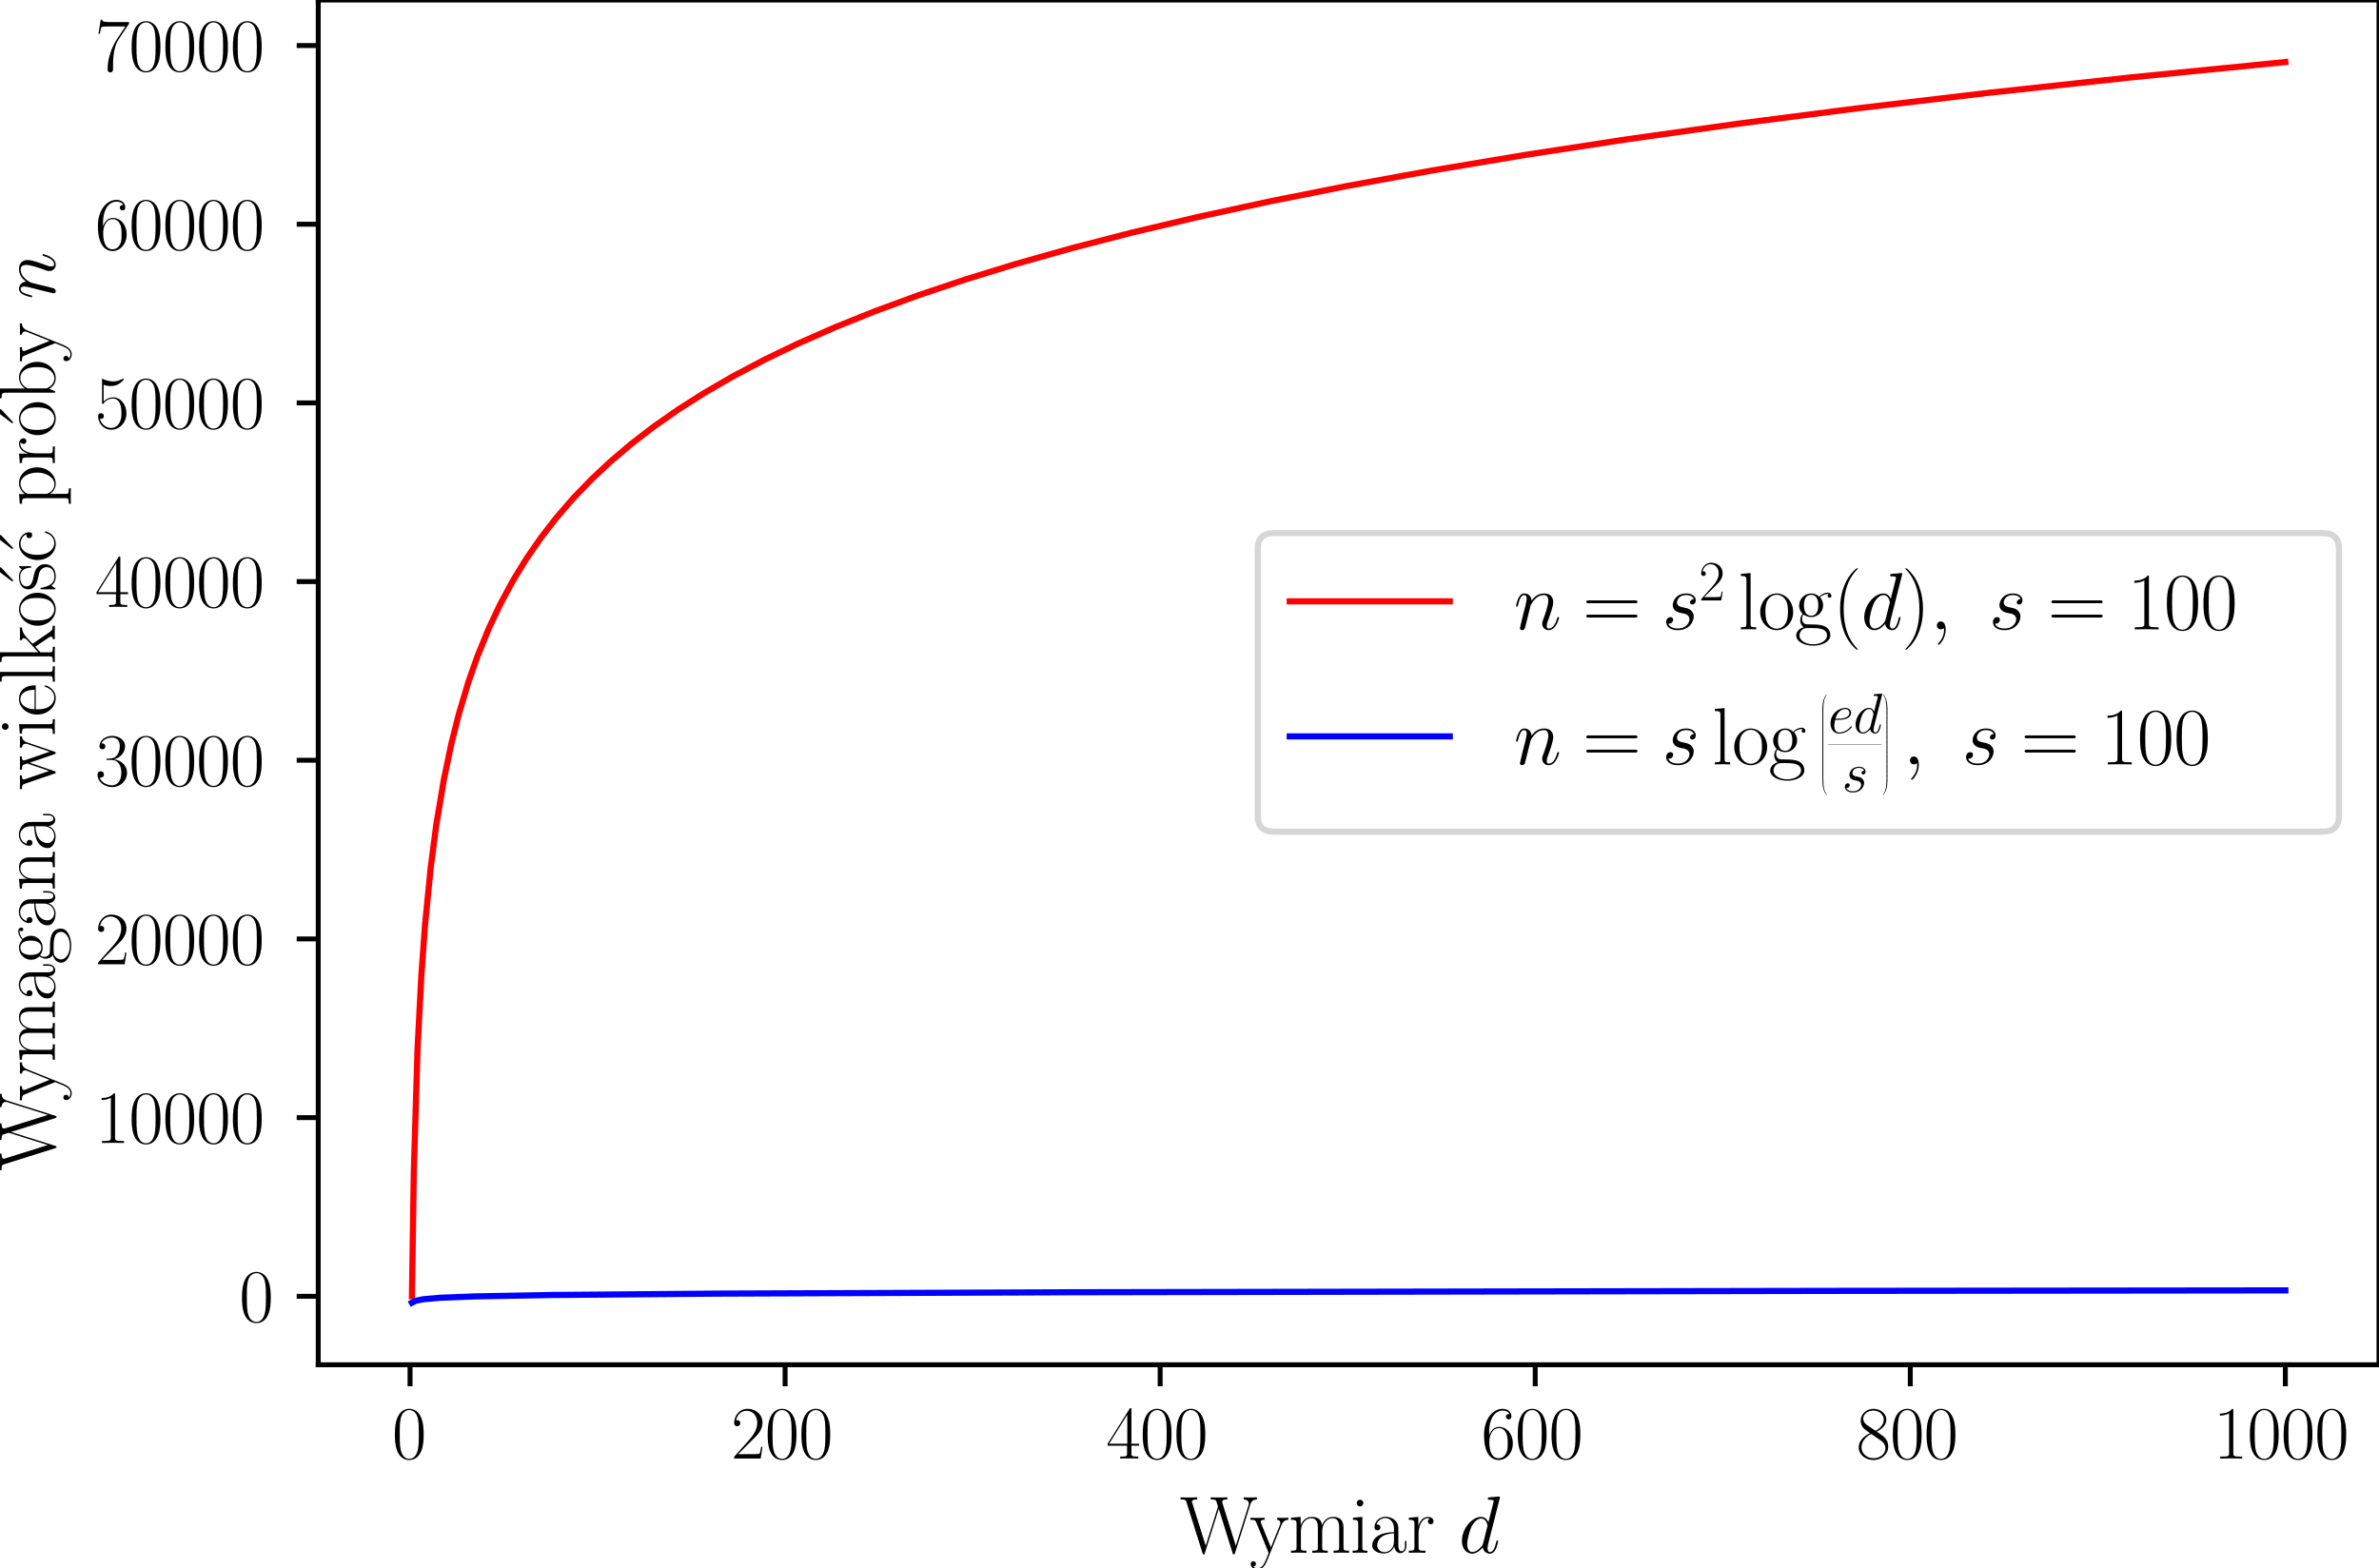 <?xml version="1.0" encoding="utf-8" standalone="no"?>
<!DOCTYPE svg PUBLIC "-//W3C//DTD SVG 1.1//EN"
  "http://www.w3.org/Graphics/SVG/1.1/DTD/svg11.dtd">
<svg xmlns:xlink="http://www.w3.org/1999/xlink" width="386.505pt" height="254.833pt" viewBox="0 0 386.505 254.833" xmlns="http://www.w3.org/2000/svg" version="1.1">
 <defs>
  <style type="text/css">*{stroke-linejoin: round; stroke-linecap: butt}</style>
 </defs>
 <g id="figure_1">
  <g id="patch_1">
   <path d="M 0 254.833 
L 386.505 254.833 
L 386.505 0 
L 0 0 
z
" style="fill: #ffffff"/>
  </g>
  <g id="axes_1">
   <g id="patch_2">
    <path d="M 51.705 221.76 
L 386.505 221.76 
L 386.505 -0 
L 51.705 -0 
z
" style="fill: #ffffff"/>
   </g>
   <g id="matplotlib.axis_1">
    <g id="xtick_1">
     <g id="line2d_1">
      <defs>
       <path id="m5c78ceb70d" d="M 0 0 
L 0 3.5 
" style="stroke: #000000; stroke-width: 0.8"/>
      </defs>
      <g>
       <use xlink:href="#m5c78ceb70d" x="66.619" y="221.76" style="stroke: #000000; stroke-width: 0.8"/>
      </g>
     </g>
     <g id="text_1">
      <!-- $\mathdefault{0}$ -->
      <g transform="translate(63.692 236.996) scale(0.12 -0.12)">
       <defs>
        <path id="LMRoman17-Regular-30" d="M 2688 2038 
C 2688 2430 2682 3099 2413 3613 
C 2176 4063 1798 4224 1466 4224 
C 1158 4224 768 4082 525 3620 
C 269 3137 243 2539 243 2038 
C 243 1671 250 1112 448 623 
C 723 -39 1216 -128 1466 -128 
C 1760 -128 2208 -7 2470 604 
C 2662 1048 2688 1568 2688 2038 
z
M 2278 2109 
C 2278 1691 2278 1176 2202 797 
C 2067 96 1690 -26 1466 -26 
C 1056 -26 813 328 723 816 
C 653 1196 653 1749 653 2109 
C 653 2604 653 3015 736 3407 
C 858 3954 1216 4121 1466 4121 
C 1728 4121 2067 3947 2189 3420 
C 2272 3054 2278 2623 2278 2109 
z
" transform="scale(0.016)"/>
       </defs>
       <use xlink:href="#LMRoman17-Regular-30" transform="scale(0.996)"/>
      </g>
     </g>
    </g>
    <g id="xtick_2">
     <g id="line2d_2">
      <g>
       <use xlink:href="#m5c78ceb70d" x="127.553" y="221.76" style="stroke: #000000; stroke-width: 0.8"/>
      </g>
     </g>
     <g id="text_2">
      <!-- $\mathdefault{200}$ -->
      <g transform="translate(118.773 236.996) scale(0.12 -0.12)">
       <defs>
        <path id="LMRoman17-Regular-32" d="M 2669 990 
L 2554 990 
C 2490 537 2438 460 2413 422 
C 2381 371 1920 371 1830 371 
L 602 371 
L 1824 1596 
C 2214 1966 2669 2400 2669 3033 
C 2669 3788 2067 4224 1395 4224 
C 691 4224 262 3603 262 3027 
C 262 2777 448 2745 525 2745 
C 589 2745 781 2783 781 3007 
C 781 3206 614 3264 525 3264 
C 486 3264 448 3257 422 3244 
C 544 3788 915 4057 1306 4057 
C 1862 4057 2227 3616 2227 3033 
C 2227 2477 1901 1998 1536 1583 
L 262 147 
L 262 0 
L 2515 0 
L 2669 990 
z
" transform="scale(0.016)"/>
       </defs>
       <use xlink:href="#LMRoman17-Regular-32" transform="scale(0.996)"/>
       <use xlink:href="#LMRoman17-Regular-30" transform="translate(45.691 0) scale(0.996)"/>
       <use xlink:href="#LMRoman17-Regular-30" transform="translate(91.382 0) scale(0.996)"/>
      </g>
     </g>
    </g>
    <g id="xtick_3">
     <g id="line2d_3">
      <g>
       <use xlink:href="#m5c78ceb70d" x="188.486" y="221.76" style="stroke: #000000; stroke-width: 0.8"/>
      </g>
     </g>
     <g id="text_3">
      <!-- $\mathdefault{400}$ -->
      <g transform="translate(179.707 236.996) scale(0.12 -0.12)">
       <defs>
        <path id="LMRoman17-Regular-34" d="M 2803 1088 
L 2803 1254 
L 2150 1254 
L 2150 4146 
C 2150 4281 2144 4288 2029 4288 
L 128 1254 
L 128 1088 
L 1779 1088 
L 1779 460 
C 1779 230 1766 166 1318 166 
L 1197 166 
L 1197 0 
C 1402 12 1747 12 1965 12 
C 2182 12 2528 12 2733 0 
L 2733 166 
L 2611 166 
C 2163 166 2150 230 2150 460 
L 2150 1088 
L 2803 1088 
z
M 1798 1254 
L 256 1254 
L 1798 3723 
L 1798 1254 
z
" transform="scale(0.016)"/>
       </defs>
       <use xlink:href="#LMRoman17-Regular-34" transform="scale(0.996)"/>
       <use xlink:href="#LMRoman17-Regular-30" transform="translate(45.691 0) scale(0.996)"/>
       <use xlink:href="#LMRoman17-Regular-30" transform="translate(91.382 0) scale(0.996)"/>
      </g>
     </g>
    </g>
    <g id="xtick_4">
     <g id="line2d_4">
      <g>
       <use xlink:href="#m5c78ceb70d" x="249.42" y="221.76" style="stroke: #000000; stroke-width: 0.8"/>
      </g>
     </g>
     <g id="text_4">
      <!-- $\mathdefault{600}$ -->
      <g transform="translate(240.64 236.996) scale(0.12 -0.12)">
       <defs>
        <path id="LMRoman17-Regular-36" d="M 2688 1305 
C 2688 2105 2170 2688 1517 2688 
C 1126 2688 838 2431 678 1983 
L 678 2201 
C 678 3712 1395 4076 1811 4076 
C 1946 4076 2272 4049 2400 3782 
C 2298 3782 2106 3782 2106 3558 
C 2106 3385 2246 3328 2336 3328 
C 2394 3328 2566 3353 2566 3571 
C 2566 3993 2246 4224 1805 4224 
C 1043 4224 243 3427 243 2006 
C 243 257 966 -128 1478 -128 
C 2099 -135 2688 422 2688 1280 
L 2688 1305 
z
M 2253 1286 
C 2253 937 2253 684 2118 431 
C 1978 171 1773 25 1478 25 
C 691 25 691 1191 691 1427 
C 691 1901 909 2585 1504 2585 
C 1613 2585 1926 2585 2138 2131 
C 2253 1862 2253 1600 2253 1280 
L 2253 1286 
z
" transform="scale(0.016)"/>
       </defs>
       <use xlink:href="#LMRoman17-Regular-36" transform="scale(0.996)"/>
       <use xlink:href="#LMRoman17-Regular-30" transform="translate(45.691 0) scale(0.996)"/>
       <use xlink:href="#LMRoman17-Regular-30" transform="translate(91.382 0) scale(0.996)"/>
      </g>
     </g>
    </g>
    <g id="xtick_5">
     <g id="line2d_5">
      <g>
       <use xlink:href="#m5c78ceb70d" x="310.354" y="221.76" style="stroke: #000000; stroke-width: 0.8"/>
      </g>
     </g>
     <g id="text_5">
      <!-- $\mathdefault{800}$ -->
      <g transform="translate(301.574 236.996) scale(0.12 -0.12)">
       <defs>
        <path id="LMRoman17-Regular-38" d="M 2720 1022 
C 2720 1607 2330 1877 2074 2051 
C 1984 2115 1933 2147 1741 2289 
C 2144 2494 2554 2803 2554 3298 
C 2554 3884 1990 4224 1472 4224 
C 890 4224 378 3800 378 3215 
C 378 3054 416 2777 666 2533 
C 730 2469 998 2276 1171 2154 
C 883 2006 211 1652 211 945 
C 211 282 838 -128 1459 -128 
C 2144 -128 2720 366 2720 1022 
z
M 2336 3298 
C 2336 2700 1670 2359 1638 2359 
C 1638 2359 1626 2359 1574 2398 
L 902 2855 
C 851 2887 595 3086 595 3388 
C 595 3781 998 4076 1459 4076 
C 1965 4076 2336 3716 2336 3298 
z
M 2483 861 
C 2483 385 2010 25 1472 25 
C 890 25 448 443 448 951 
C 448 1459 838 1884 1280 2083 
L 2080 1536 
C 2176 1466 2483 1253 2483 861 
z
" transform="scale(0.016)"/>
       </defs>
       <use xlink:href="#LMRoman17-Regular-38" transform="scale(0.996)"/>
       <use xlink:href="#LMRoman17-Regular-30" transform="translate(45.691 0) scale(0.996)"/>
       <use xlink:href="#LMRoman17-Regular-30" transform="translate(91.382 0) scale(0.996)"/>
      </g>
     </g>
    </g>
    <g id="xtick_6">
     <g id="line2d_6">
      <g>
       <use xlink:href="#m5c78ceb70d" x="371.287" y="221.76" style="stroke: #000000; stroke-width: 0.8"/>
      </g>
     </g>
     <g id="text_6">
      <!-- $\mathdefault{1000}$ -->
      <g transform="translate(359.581 236.996) scale(0.12 -0.12)">
       <defs>
        <path id="LMRoman17-Regular-31" d="M 2458 0 
L 2458 166 
L 2266 166 
C 1715 166 1702 236 1702 467 
L 1702 4085 
C 1702 4217 1696 4224 1606 4224 
C 1357 3927 979 3833 621 3820 
C 602 3820 570 3820 563 3808 
C 557 3795 557 3782 557 3648 
C 755 3648 1088 3686 1344 3839 
L 1344 467 
C 1344 243 1331 166 781 166 
L 589 166 
L 589 0 
L 1523 12 
L 2458 0 
z
" transform="scale(0.016)"/>
       </defs>
       <use xlink:href="#LMRoman17-Regular-31" transform="scale(0.996)"/>
       <use xlink:href="#LMRoman17-Regular-30" transform="translate(45.691 0) scale(0.996)"/>
       <use xlink:href="#LMRoman17-Regular-30" transform="translate(91.382 0) scale(0.996)"/>
       <use xlink:href="#LMRoman17-Regular-30" transform="translate(137.073 0) scale(0.996)"/>
      </g>
     </g>
    </g>
    <g id="text_7">
     <!-- Wymiar $d$ -->
     <g transform="translate(191.682 252.314) scale(0.13 -0.13)">
      <defs>
       <path id="LMRoman17-Regular-57" d="M 6048 4185 
L 6048 4352 
L 5600 4339 
C 5440 4339 5158 4339 5005 4352 
L 5005 4185 
C 5293 4178 5414 4011 5414 3852 
C 5414 3808 5408 3782 5382 3712 
L 4390 550 
L 3347 3878 
C 3328 3945 3322 3971 3322 3998 
C 3322 4185 3603 4185 3725 4185 
L 3725 4352 
C 3539 4339 3219 4339 3021 4339 
C 2861 4339 2573 4339 2426 4352 
L 2426 4185 
C 2720 4185 2797 4165 2861 4045 
C 2886 3985 2989 3647 2989 3628 
C 2989 3603 2976 3564 2970 3545 
L 2029 556 
L 986 3878 
C 954 3971 954 3998 954 3998 
C 954 4185 1235 4185 1363 4185 
L 1363 4352 
C 1178 4339 858 4339 659 4339 
C 493 4339 211 4339 58 4352 
L 58 4185 
C 442 4185 467 4147 531 3942 
L 1779 -20 
C 1811 -116 1811 -128 1869 -128 
C 1920 -128 1939 -116 1965 -26 
L 3053 3448 
L 4141 -26 
C 4166 -116 4186 -128 4237 -128 
C 4294 -128 4294 -116 4326 -20 
L 5523 3776 
C 5581 3948 5677 4172 6048 4185 
z
" transform="scale(0.016)"/>
       <path id="LMRoman17-Regular-79" d="M 3034 2585 
L 3034 2752 
L 2630 2739 
C 2496 2739 2285 2739 2157 2752 
L 2157 2585 
C 2400 2566 2406 2386 2406 2334 
C 2406 2270 2394 2238 2362 2161 
L 1664 424 
L 902 2302 
C 870 2379 870 2431 870 2431 
C 870 2572 1018 2585 1171 2585 
L 1171 2752 
C 1018 2739 742 2739 582 2739 
C 410 2739 205 2739 64 2752 
L 64 2585 
C 410 2585 448 2553 531 2347 
L 1485 -14 
C 1197 -773 1030 -1216 627 -1216 
C 557 -1216 397 -1197 282 -1081 
C 429 -1069 493 -978 493 -869 
C 493 -760 416 -663 288 -663 
C 147 -663 77 -760 77 -876 
C 77 -1133 339 -1319 627 -1319 
C 998 -1319 1229 -959 1357 -638 
L 2496 2186 
C 2656 2579 2944 2585 3034 2585 
z
" transform="scale(0.016)"/>
       <path id="LMRoman17-Regular-6d" d="M 4762 0 
L 4762 166 
C 4352 166 4326 192 4326 443 
L 4326 1954 
C 4326 2276 4269 2816 3507 2816 
C 3072 2816 2771 2520 2656 2173 
L 2650 2173 
C 2573 2700 2195 2816 1837 2816 
C 1331 2816 1069 2424 973 2166 
L 966 2166 
L 966 2816 
L 211 2752 
L 211 2585 
C 589 2585 646 2546 646 2237 
L 646 443 
C 646 198 621 166 211 166 
L 211 0 
C 365 12 646 12 813 12 
C 979 12 1267 12 1421 0 
L 1421 166 
C 1011 166 986 192 986 443 
L 986 1682 
C 986 2269 1344 2713 1792 2713 
C 2266 2713 2317 2289 2317 1980 
L 2317 443 
C 2317 198 2291 166 1882 166 
L 1882 0 
C 2035 12 2317 12 2483 12 
C 2650 12 2938 12 3091 0 
L 3091 166 
C 2682 166 2656 192 2656 443 
L 2656 1678 
C 2656 2269 3014 2713 3462 2713 
C 3936 2713 3987 2289 3987 1980 
L 3987 443 
C 3987 198 3962 166 3552 166 
L 3552 0 
C 3706 12 3987 12 4154 12 
C 4320 12 4608 12 4762 0 
z
" transform="scale(0.016)"/>
       <path id="LMRoman17-Regular-69" d="M 1370 0 
L 1370 166 
C 992 166 979 205 979 436 
L 979 2816 
L 243 2752 
L 243 2585 
C 602 2585 653 2546 653 2237 
L 653 443 
C 653 198 627 166 218 166 
L 218 0 
C 371 12 646 12 806 12 
C 960 12 1222 12 1370 0 
z
M 1056 3897 
C 1056 4051 934 4160 800 4160 
C 646 4160 538 4038 538 3897 
C 538 3743 659 3635 794 3635 
C 947 3635 1056 3756 1056 3897 
z
" transform="scale(0.016)"/>
       <path id="LMRoman17-Regular-61" d="M 2874 569 
L 2874 928 
L 2758 928 
L 2758 563 
C 2758 172 2586 121 2502 121 
C 2240 121 2240 454 2240 736 
L 2240 1657 
C 2240 2080 2240 2304 1971 2553 
C 1734 2764 1459 2828 1242 2828 
C 736 2828 371 2432 371 2009 
C 371 1772 563 1760 602 1760 
C 685 1760 832 1811 832 1990 
C 832 2150 710 2220 602 2220 
C 576 2220 544 2214 525 2208 
C 659 2611 1005 2726 1229 2726 
C 1549 2726 1901 2444 1901 1907 
L 1901 1625 
C 1523 1612 1069 1561 710 1369 
C 307 1145 192 825 192 582 
C 192 89 768 -52 1107 -52 
C 1459 -52 1786 147 1926 512 
C 1939 230 2118 -26 2400 -26 
C 2534 -26 2874 64 2874 569 
z
M 1901 889 
C 1901 332 1504 51 1152 51 
C 832 51 582 288 582 582 
C 582 774 666 1113 1037 1318 
C 1344 1491 1696 1516 1901 1529 
L 1901 889 
z
" transform="scale(0.016)"/>
       <path id="LMRoman17-Regular-72" d="M 2131 2483 
C 2131 2687 1926 2816 1709 2816 
C 1222 2816 1011 2342 947 2118 
L 941 2118 
L 941 2816 
L 198 2752 
L 198 2585 
C 576 2585 634 2546 634 2237 
L 634 443 
C 634 198 608 166 198 166 
L 198 0 
C 352 12 646 12 813 12 
C 998 12 1325 12 1498 0 
L 1498 166 
C 1037 159 960 159 960 447 
L 960 1503 
C 960 2118 1222 2713 1702 2713 
C 1747 2713 1792 2706 1837 2684 
C 1837 2684 1696 2633 1696 2457 
C 1696 2303 1818 2239 1914 2239 
C 1990 2239 2131 2284 2131 2463 
L 2131 2483 
z
" transform="scale(0.016)"/>
       <path id="LMMathItalic12-Regular-64" d="M 3104 912 
C 3104 944 3078 970 3040 970 
C 2982 970 2976 938 2950 842 
C 2854 465 2733 63 2470 63 
C 2285 63 2272 229 2272 357 
C 2272 382 2272 517 2317 695 
L 3219 4255 
C 3226 4281 3238 4319 3238 4351 
C 3238 4416 3162 4416 3162 4416 
C 3162 4416 2842 4390 2810 4383 
C 2701 4377 2605 4364 2490 4358 
C 2330 4345 2285 4339 2285 4223 
C 2285 4159 2336 4159 2426 4159 
C 2739 4159 2746 4103 2746 4040 
C 2746 4002 2733 3951 2726 3932 
L 2336 2394 
C 2266 2560 2093 2816 1760 2816 
C 1037 2816 256 1883 256 938 
C 256 306 627 -64 1062 -64 
C 1414 -64 1715 210 1894 421 
C 1958 44 2259 -64 2451 -64 
C 2643 -64 2797 50 2912 280 
C 3014 497 3104 887 3104 912 
z
M 1926 759 
C 1894 651 1894 638 1805 517 
C 1664 338 1382 63 1082 63 
C 819 63 672 299 672 676 
C 672 1027 870 1742 992 2011 
C 1210 2457 1510 2687 1760 2687 
C 2182 2687 2266 2164 2266 2113 
C 2266 2113 2246 2023 2240 2011 
L 1926 759 
z
" transform="scale(0.016)"/>
      </defs>
      <use xlink:href="#LMRoman17-Regular-57" transform="scale(0.996)"/>
      <use xlink:href="#LMRoman17-Regular-79" transform="translate(87.288 0) scale(0.996)"/>
      <use xlink:href="#LMRoman17-Regular-6d" transform="translate(135.579 0) scale(0.996)"/>
      <use xlink:href="#LMRoman17-Regular-69" transform="translate(212.501 0) scale(0.996)"/>
      <use xlink:href="#LMRoman17-Regular-61" transform="translate(237.373 0) scale(0.996)"/>
      <use xlink:href="#LMRoman17-Regular-72" transform="translate(283.064 0) scale(0.996)"/>
      <use xlink:href="#LMMathItalic12-Regular-64" transform="translate(348.422 0) scale(0.996)"/>
     </g>
    </g>
   </g>
   <g id="matplotlib.axis_2">
    <g id="ytick_1">
     <g id="line2d_7">
      <defs>
       <path id="mf432481a94" d="M 0 0 
L -3.5 0 
" style="stroke: #000000; stroke-width: 0.8"/>
      </defs>
      <g>
       <use xlink:href="#mf432481a94" x="51.705" y="210.633" style="stroke: #000000; stroke-width: 0.8"/>
      </g>
     </g>
     <g id="text_8">
      <!-- $\mathdefault{0}$ -->
      <g transform="translate(38.852 214.751) scale(0.12 -0.12)">
       <use xlink:href="#LMRoman17-Regular-30" transform="scale(0.996)"/>
      </g>
     </g>
    </g>
    <g id="ytick_2">
     <g id="line2d_8">
      <g>
       <use xlink:href="#mf432481a94" x="51.705" y="181.6" style="stroke: #000000; stroke-width: 0.8"/>
      </g>
     </g>
     <g id="text_9">
      <!-- $\mathdefault{10000}$ -->
      <g transform="translate(15.44 185.718) scale(0.12 -0.12)">
       <use xlink:href="#LMRoman17-Regular-31" transform="scale(0.996)"/>
       <use xlink:href="#LMRoman17-Regular-30" transform="translate(45.691 0) scale(0.996)"/>
       <use xlink:href="#LMRoman17-Regular-30" transform="translate(91.382 0) scale(0.996)"/>
       <use xlink:href="#LMRoman17-Regular-30" transform="translate(137.073 0) scale(0.996)"/>
       <use xlink:href="#LMRoman17-Regular-30" transform="translate(182.764 0) scale(0.996)"/>
      </g>
     </g>
    </g>
    <g id="ytick_3">
     <g id="line2d_9">
      <g>
       <use xlink:href="#mf432481a94" x="51.705" y="152.567" style="stroke: #000000; stroke-width: 0.8"/>
      </g>
     </g>
     <g id="text_10">
      <!-- $\mathdefault{20000}$ -->
      <g transform="translate(15.44 156.685) scale(0.12 -0.12)">
       <use xlink:href="#LMRoman17-Regular-32" transform="scale(0.996)"/>
       <use xlink:href="#LMRoman17-Regular-30" transform="translate(45.691 0) scale(0.996)"/>
       <use xlink:href="#LMRoman17-Regular-30" transform="translate(91.382 0) scale(0.996)"/>
       <use xlink:href="#LMRoman17-Regular-30" transform="translate(137.073 0) scale(0.996)"/>
       <use xlink:href="#LMRoman17-Regular-30" transform="translate(182.764 0) scale(0.996)"/>
      </g>
     </g>
    </g>
    <g id="ytick_4">
     <g id="line2d_10">
      <g>
       <use xlink:href="#mf432481a94" x="51.705" y="123.534" style="stroke: #000000; stroke-width: 0.8"/>
      </g>
     </g>
     <g id="text_11">
      <!-- $\mathdefault{30000}$ -->
      <g transform="translate(15.44 127.652) scale(0.12 -0.12)">
       <defs>
        <path id="LMRoman17-Regular-33" d="M 2720 1094 
C 2720 1715 2208 2163 1600 2233 
C 2086 2335 2554 2771 2554 3353 
C 2554 3856 2048 4224 1472 4224 
C 890 4224 378 3862 378 3347 
C 378 3123 544 3084 627 3084 
C 762 3084 877 3167 877 3334 
C 877 3500 762 3584 627 3584 
C 602 3596 570 3596 544 3584 
C 730 4006 1235 4083 1459 4083 
C 1683 4083 2106 3974 2106 3360 
C 2106 3180 2080 2860 1862 2579 
C 1670 2329 1453 2316 1242 2297 
C 1210 2297 1062 2284 1037 2284 
C 992 2278 966 2272 966 2227 
C 966 2182 973 2176 1101 2176 
L 1414 2176 
C 1984 2176 2234 1673 2234 1094 
C 2234 322 1824 25 1453 25 
C 1114 25 563 193 390 691 
C 422 678 454 678 486 678 
C 640 671 755 774 755 940 
C 755 1132 614 1216 486 1216 
C 378 1216 211 1164 211 926 
C 211 334 787 -128 1466 -128 
C 2176 -128 2720 431 2720 1087 
L 2720 1094 
z
" transform="scale(0.016)"/>
       </defs>
       <use xlink:href="#LMRoman17-Regular-33" transform="scale(0.996)"/>
       <use xlink:href="#LMRoman17-Regular-30" transform="translate(45.691 0) scale(0.996)"/>
       <use xlink:href="#LMRoman17-Regular-30" transform="translate(91.382 0) scale(0.996)"/>
       <use xlink:href="#LMRoman17-Regular-30" transform="translate(137.073 0) scale(0.996)"/>
       <use xlink:href="#LMRoman17-Regular-30" transform="translate(182.764 0) scale(0.996)"/>
      </g>
     </g>
    </g>
    <g id="ytick_5">
     <g id="line2d_11">
      <g>
       <use xlink:href="#mf432481a94" x="51.705" y="94.501" style="stroke: #000000; stroke-width: 0.8"/>
      </g>
     </g>
     <g id="text_12">
      <!-- $\mathdefault{40000}$ -->
      <g transform="translate(15.44 98.619) scale(0.12 -0.12)">
       <use xlink:href="#LMRoman17-Regular-34" transform="scale(0.996)"/>
       <use xlink:href="#LMRoman17-Regular-30" transform="translate(45.691 0) scale(0.996)"/>
       <use xlink:href="#LMRoman17-Regular-30" transform="translate(91.382 0) scale(0.996)"/>
       <use xlink:href="#LMRoman17-Regular-30" transform="translate(137.073 0) scale(0.996)"/>
       <use xlink:href="#LMRoman17-Regular-30" transform="translate(182.764 0) scale(0.996)"/>
      </g>
     </g>
    </g>
    <g id="ytick_6">
     <g id="line2d_12">
      <g>
       <use xlink:href="#mf432481a94" x="51.705" y="65.468" style="stroke: #000000; stroke-width: 0.8"/>
      </g>
     </g>
     <g id="text_13">
      <!-- $\mathdefault{50000}$ -->
      <g transform="translate(15.44 69.586) scale(0.12 -0.12)">
       <defs>
        <path id="LMRoman17-Regular-35" d="M 2669 1260 
C 2669 2028 2170 2624 1549 2624 
C 1222 2624 947 2502 730 2271 
L 730 3692 
C 794 3667 1056 3584 1325 3584 
C 1920 3584 2246 3904 2432 4119 
C 2432 4183 2432 4224 2394 4224 
C 2394 4224 2374 4224 2323 4191 
C 2099 4071 1837 3974 1517 3974 
C 1325 3993 1037 4019 723 4160 
C 653 4224 634 4224 634 4224 
C 602 4192 595 4185 595 4057 
L 595 2206 
C 595 2092 595 2061 659 2061 
C 691 2061 704 2074 736 2118 
C 941 2401 1222 2521 1542 2521 
C 1766 2521 2246 2382 2246 1304 
C 2246 1103 2246 735 2054 441 
C 1894 166 1645 25 1370 25 
C 947 25 518 334 403 832 
C 429 806 480 793 506 793 
C 589 793 749 838 749 1036 
C 749 1209 627 1280 506 1280 
C 358 1280 262 1190 262 1011 
C 262 454 704 -128 1382 -128 
C 2042 -128 2669 441 2669 1267 
L 2669 1260 
z
" transform="scale(0.016)"/>
       </defs>
       <use xlink:href="#LMRoman17-Regular-35" transform="scale(0.996)"/>
       <use xlink:href="#LMRoman17-Regular-30" transform="translate(45.691 0) scale(0.996)"/>
       <use xlink:href="#LMRoman17-Regular-30" transform="translate(91.382 0) scale(0.996)"/>
       <use xlink:href="#LMRoman17-Regular-30" transform="translate(137.073 0) scale(0.996)"/>
       <use xlink:href="#LMRoman17-Regular-30" transform="translate(182.764 0) scale(0.996)"/>
      </g>
     </g>
    </g>
    <g id="ytick_7">
     <g id="line2d_13">
      <g>
       <use xlink:href="#mf432481a94" x="51.705" y="36.435" style="stroke: #000000; stroke-width: 0.8"/>
      </g>
     </g>
     <g id="text_14">
      <!-- $\mathdefault{60000}$ -->
      <g transform="translate(15.44 40.553) scale(0.12 -0.12)">
       <use xlink:href="#LMRoman17-Regular-36" transform="scale(0.996)"/>
       <use xlink:href="#LMRoman17-Regular-30" transform="translate(45.691 0) scale(0.996)"/>
       <use xlink:href="#LMRoman17-Regular-30" transform="translate(91.382 0) scale(0.996)"/>
       <use xlink:href="#LMRoman17-Regular-30" transform="translate(137.073 0) scale(0.996)"/>
       <use xlink:href="#LMRoman17-Regular-30" transform="translate(182.764 0) scale(0.996)"/>
      </g>
     </g>
    </g>
    <g id="ytick_8">
     <g id="line2d_14">
      <g>
       <use xlink:href="#mf432481a94" x="51.705" y="7.402" style="stroke: #000000; stroke-width: 0.8"/>
      </g>
     </g>
     <g id="text_15">
      <!-- $\mathdefault{70000}$ -->
      <g transform="translate(15.44 11.52) scale(0.12 -0.12)">
       <defs>
        <path id="LMRoman17-Regular-37" d="M 2886 4006 
L 2886 4147 
L 1382 4147 
C 634 4147 621 4230 595 4352 
L 480 4352 
L 294 3148 
L 410 3148 
C 429 3271 474 3601 550 3724 
C 589 3776 1062 3776 1171 3776 
L 2579 3776 
L 1869 2707 
C 1395 1989 1069 1018 1069 169 
C 1069 92 1069 -128 1299 -128 
C 1530 -128 1530 92 1530 176 
L 1530 474 
C 1530 1535 1709 2235 2003 2681 
L 2886 4006 
z
" transform="scale(0.016)"/>
       </defs>
       <use xlink:href="#LMRoman17-Regular-37" transform="scale(0.996)"/>
       <use xlink:href="#LMRoman17-Regular-30" transform="translate(45.691 0) scale(0.996)"/>
       <use xlink:href="#LMRoman17-Regular-30" transform="translate(91.382 0) scale(0.996)"/>
       <use xlink:href="#LMRoman17-Regular-30" transform="translate(137.073 0) scale(0.996)"/>
       <use xlink:href="#LMRoman17-Regular-30" transform="translate(182.764 0) scale(0.996)"/>
      </g>
     </g>
    </g>
    <g id="text_16">
     <!-- Wymagana wielkość próby $n$ -->
     <g transform="translate(8.922 190.259) rotate(-90) scale(0.13 -0.13)">
      <defs>
       <path id="LMRoman17-Regular-67" d="M 2886 2630 
C 2886 2751 2790 2880 2586 2880 
C 2330 2867 2106 2745 1926 2560 
C 1734 2751 1504 2816 1299 2816 
C 794 2816 358 2399 358 1868 
C 358 1503 570 1273 634 1209 
C 442 1004 442 742 442 710 
C 442 544 506 300 723 166 
C 390 83 128 -171 128 -487 
C 128 -944 736 -1280 1466 -1280 
C 2170 -1280 2803 -956 2803 -481 
C 2803 384 1856 384 1363 384 
C 1216 390 954 390 922 396 
C 723 428 589 605 589 827 
C 589 884 589 1024 710 1165 
C 832 1068 1043 960 1299 960 
C 1805 960 2240 1358 2240 1891 
C 2240 2058 2189 2315 1997 2515 
C 2176 2707 2438 2771 2586 2771 
C 2611 2771 2650 2771 2682 2752 
C 2656 2745 2598 2720 2598 2617 
C 2598 2540 2656 2483 2739 2483 
C 2835 2476 2886 2540 2886 2624 
L 2886 2630 
z
M 1862 1891 
C 1862 1763 1862 1068 1299 1068 
C 736 1068 736 1763 736 1891 
C 736 2020 736 2707 1299 2707 
C 1862 2707 1862 2020 1862 1891 
z
M 2547 -485 
C 2547 -835 2106 -1172 1466 -1172 
C 826 -1178 384 -839 384 -487 
C 384 -289 493 -103 634 0 
C 794 102 858 102 1293 102 
C 1818 102 2547 102 2547 -493 
L 2547 -485 
z
" transform="scale(0.016)"/>
       <path id="LMRoman17-Regular-6e" d="M 3091 0 
L 3091 166 
C 2682 166 2656 192 2656 443 
L 2656 1954 
C 2656 2282 2592 2816 1837 2816 
C 1331 2816 1069 2424 973 2166 
L 966 2166 
L 966 2816 
L 211 2752 
L 211 2585 
C 589 2585 646 2546 646 2237 
L 646 443 
C 646 198 621 166 211 166 
L 211 0 
C 365 12 646 12 813 12 
C 979 12 1267 12 1421 0 
L 1421 166 
C 1011 166 986 192 986 443 
L 986 1682 
C 986 2269 1344 2713 1792 2713 
C 2266 2713 2317 2289 2317 1980 
L 2317 443 
C 2317 198 2291 166 1882 166 
L 1882 0 
C 2035 12 2317 12 2483 12 
C 2650 12 2938 12 3091 0 
z
" transform="scale(0.016)"/>
       <path id="LMRoman17-Regular-77" d="M 4205 2585 
L 4205 2752 
C 4077 2745 3949 2739 3821 2739 
C 3699 2739 3424 2739 3315 2752 
L 3315 2585 
C 3514 2572 3622 2457 3622 2297 
C 3622 2252 3610 2195 3597 2150 
L 2995 409 
L 2342 2297 
C 2330 2355 2310 2406 2310 2432 
C 2310 2598 2528 2598 2630 2598 
L 2630 2752 
C 2483 2739 2214 2739 2061 2739 
C 1901 2739 1734 2739 1587 2752 
L 1587 2585 
C 1939 2585 1939 2572 2074 2169 
L 1485 454 
L 851 2303 
C 819 2399 819 2412 819 2432 
C 819 2598 1037 2598 1139 2598 
L 1139 2752 
C 986 2739 717 2739 557 2739 
C 416 2739 198 2739 64 2752 
L 64 2585 
C 346 2585 416 2565 486 2342 
L 1274 38 
C 1299 -45 1318 -64 1370 -64 
C 1414 -64 1440 -52 1472 44 
L 2131 1977 
L 2797 44 
C 2829 -52 2854 -64 2899 -64 
C 2950 -64 2970 -45 2995 38 
L 3725 2176 
C 3853 2565 4109 2578 4205 2585 
z
" transform="scale(0.016)"/>
       <path id="LMRoman17-Regular-65" d="M 2464 1606 
C 2464 2251 2118 2816 1389 2816 
C 710 2816 173 2175 173 1394 
C 173 554 781 -64 1459 -64 
C 2176 -64 2458 619 2458 755 
C 2458 800 2406 800 2406 800 
C 2362 800 2355 787 2330 709 
C 2189 270 1837 51 1504 51 
C 1229 51 954 206 781 490 
C 582 819 582 1200 582 1503 
L 2438 1503 
C 2464 1523 2464 1535 2464 1600 
L 2464 1606 
z
M 2118 1593 
L 589 1600 
C 634 2511 1126 2713 1382 2713 
C 1818 2713 2112 2308 2118 1600 
L 2118 1593 
z
" transform="scale(0.016)"/>
       <path id="LMRoman17-Regular-6c" d="M 1414 0 
L 1414 166 
C 1005 166 979 191 979 439 
L 979 4416 
L 218 4352 
L 218 4185 
C 595 4185 653 4147 653 3841 
L 653 440 
C 653 198 627 166 218 166 
L 218 0 
C 371 12 653 12 813 12 
C 979 12 1261 12 1414 0 
z
" transform="scale(0.016)"/>
       <path id="LMRoman17-Regular-6b" d="M 3040 0 
L 3040 166 
C 2739 166 2669 224 2477 505 
L 1670 1689 
C 1664 1702 1632 1740 1632 1760 
L 2144 2240 
C 2509 2547 2739 2579 2906 2585 
L 2906 2752 
C 2867 2752 2848 2745 2848 2745 
L 2534 2739 
C 2355 2739 2080 2739 1907 2752 
L 1907 2585 
C 1997 2579 2061 2528 2061 2438 
C 2061 2310 1926 2188 1926 2188 
L 960 1305 
L 960 4416 
L 198 4352 
L 198 4185 
C 576 4185 634 4147 634 3841 
L 634 440 
C 634 198 608 166 198 166 
L 198 0 
C 352 12 634 12 794 12 
C 954 12 1235 12 1389 0 
L 1389 166 
C 979 166 954 191 954 440 
L 954 1140 
L 1395 1542 
L 2042 586 
C 2118 472 2182 382 2182 300 
C 2182 185 2067 166 1990 166 
L 1990 0 
C 2144 12 2419 12 2579 12 
L 3040 0 
z
" transform="scale(0.016)"/>
       <path id="LMRoman17-Regular-6f" d="M 2758 1356 
C 2758 2176 2163 2816 1466 2816 
C 768 2816 173 2176 173 1356 
C 173 550 768 -64 1466 -64 
C 2163 -64 2758 550 2758 1356 
z
M 2349 1408 
C 2349 1158 2336 774 2163 467 
C 1984 172 1709 51 1466 51 
C 1165 51 909 230 762 480 
C 602 768 582 1126 582 1408 
C 582 1676 595 2009 762 2297 
C 890 2508 1139 2713 1466 2713 
C 1754 2713 1997 2553 2150 2329 
C 2349 2028 2349 1606 2349 1408 
z
" transform="scale(0.016)"/>
       <path id="LMRoman17-Regular-b1" d="M 2131 793 
C 2131 1119 1958 1292 1875 1369 
C 1683 1567 1459 1612 1190 1663 
C 838 1740 390 1830 390 2216 
C 390 2380 480 2726 1126 2726 
C 1811 2726 1850 2097 1862 1894 
C 1869 1862 1901 1855 1920 1855 
C 1978 1855 1978 1875 1978 1984 
L 1978 2688 
C 1978 2809 1971 2816 1933 2816 
C 1907 2816 1901 2809 1824 2713 
C 1805 2687 1747 2623 1728 2598 
C 1523 2809 1235 2816 1126 2816 
C 416 2816 160 2450 160 2086 
C 160 1507 813 1371 998 1333 
C 1402 1249 1542 1223 1677 1107 
C 1760 1030 1901 888 1901 656 
C 1901 386 1747 38 1158 38 
C 602 38 403 463 288 1030 
C 269 1126 269 1132 218 1132 
C 166 1132 160 1126 160 998 
L 160 76 
C 160 -39 166 -45 205 -45 
C 237 -45 243 -39 275 12 
L 448 275 
C 576 102 800 -64 1158 -64 
C 1792 -64 2131 281 2131 780 
L 2131 793 
z
M 1888 4301 
C 1888 4400 1805 4480 1715 4480 
C 1638 4480 1613 4446 1549 4367 
L 826 3415 
C 781 3356 781 3343 781 3343 
L 851 3264 
L 1792 4142 
C 1869 4215 1888 4228 1888 4301 
z
" transform="scale(0.016)"/>
       <path id="LMRoman17-Regular-a2" d="M 2458 742 
C 2458 768 2451 787 2406 787 
C 2362 787 2355 780 2330 697 
C 2163 179 1798 51 1523 51 
C 1114 51 621 428 621 1376 
C 621 2358 1094 2700 1472 2700 
C 1722 2700 2093 2582 2234 2240 
C 2112 2240 1933 2240 1933 2015 
C 1933 1836 2080 1785 2163 1785 
C 2208 1772 2394 1792 2394 2016 
C 2394 2470 1958 2816 1466 2816 
C 787 2816 211 2188 211 1369 
C 211 518 813 -64 1466 -64 
C 2259 -64 2458 672 2458 742 
z
M 2176 4301 
C 2176 4400 2093 4480 2003 4480 
C 1926 4480 1901 4446 1837 4367 
L 1114 3415 
C 1069 3356 1069 3343 1069 3343 
L 1139 3264 
L 2080 4142 
C 2157 4215 2176 4228 2176 4301 
z
" transform="scale(0.016)"/>
       <path id="LMRoman17-Regular-70" d="M 3053 1401 
C 3053 2207 2496 2816 1837 2816 
C 1453 2816 1139 2606 960 2355 
L 960 2816 
L 198 2752 
L 198 2585 
C 576 2585 634 2547 634 2240 
L 634 -815 
C 634 -1057 608 -1088 198 -1088 
L 198 -1255 
C 352 -1242 634 -1242 800 -1242 
C 966 -1242 1254 -1242 1408 -1255 
L 1408 -1088 
C 998 -1088 973 -1063 973 -815 
L 973 382 
C 1158 109 1427 -64 1766 -64 
C 2406 -64 3053 505 3053 1389 
L 3053 1401 
z
M 2643 1382 
C 2643 642 2234 38 1728 38 
C 1498 38 1248 148 1056 454 
C 973 596 973 635 973 739 
L 973 2025 
C 973 2116 973 2252 1222 2489 
C 1254 2508 1472 2700 1792 2700 
C 2259 2700 2643 2118 2643 1388 
L 2643 1382 
z
" transform="scale(0.016)"/>
       <path id="LMRoman17-Regular-f3" d="M 2758 1356 
C 2758 2176 2163 2816 1466 2816 
C 768 2816 173 2176 173 1356 
C 173 550 768 -64 1466 -64 
C 2163 -64 2758 550 2758 1356 
z
M 2349 1408 
C 2349 1158 2336 774 2163 467 
C 1984 172 1709 51 1466 51 
C 1165 51 909 230 762 480 
C 602 768 582 1126 582 1408 
C 582 1676 595 2009 762 2297 
C 890 2508 1139 2713 1466 2713 
C 1754 2713 1997 2553 2150 2329 
C 2349 2028 2349 1606 2349 1408 
z
M 2208 4301 
C 2208 4400 2125 4480 2035 4480 
C 1958 4480 1933 4446 1869 4367 
L 1146 3415 
C 1101 3356 1101 3343 1101 3343 
L 1171 3264 
L 2112 4142 
C 2189 4215 2208 4228 2208 4301 
z
" transform="scale(0.016)"/>
       <path id="LMRoman17-Regular-62" d="M 3053 1382 
C 3053 2209 2477 2816 1830 2816 
C 1434 2816 1152 2603 960 2351 
L 960 4416 
L 198 4345 
L 198 4179 
C 576 4179 634 4141 634 3843 
L 634 -13 
L 749 -13 
L 934 445 
C 1120 141 1395 -64 1766 -64 
C 2406 -64 3053 503 3053 1382 
z
M 2643 1388 
C 2643 109 1888 38 1734 38 
C 1536 63 1248 140 1043 511 
C 973 633 973 646 973 761 
L 973 2028 
C 973 2143 973 2163 1062 2297 
C 1312 2681 1670 2713 1792 2713 
C 1984 2713 2643 2611 2643 1401 
L 2643 1388 
z
" transform="scale(0.016)"/>
       <path id="LMMathItalic12-Regular-6e" d="M 3552 913 
C 3552 944 3526 970 3488 970 
C 3430 970 3424 951 3392 842 
C 3245 319 3002 63 2752 63 
C 2688 63 2586 70 2586 274 
C 2586 434 2656 625 2694 715 
C 2822 1066 3091 1781 3091 2145 
C 3091 2528 2867 2816 2381 2816 
C 1811 2816 1510 2413 1395 2254 
C 1376 2618 1114 2816 832 2816 
C 627 2816 486 2694 378 2477 
C 262 2247 173 1864 173 1838 
C 173 1813 198 1781 243 1781 
C 294 1781 301 1787 339 1934 
C 442 2324 557 2688 813 2688 
C 960 2688 1011 2586 1011 2394 
C 1011 2254 947 2004 902 1807 
L 723 1117 
L 595 593 
C 550 427 480 127 480 95 
C 480 6 550 -64 646 -64 
C 723 -64 813 -26 864 70 
C 877 102 934 325 966 453 
L 1107 1027 
L 1318 1870 
C 1331 1909 1491 2228 1728 2432 
C 1894 2586 2112 2688 2362 2688 
C 2618 2688 2707 2496 2707 2241 
C 2707 1877 2445 1149 2317 804 
C 2259 651 2227 568 2227 453 
C 2227 165 2426 -64 2733 -64 
C 3328 -64 3552 874 3552 913 
z
" transform="scale(0.016)"/>
      </defs>
      <use xlink:href="#LMRoman17-Regular-57" transform="scale(0.996)"/>
      <use xlink:href="#LMRoman17-Regular-79" transform="translate(87.288 0) scale(0.996)"/>
      <use xlink:href="#LMRoman17-Regular-6d" transform="translate(135.579 0) scale(0.996)"/>
      <use xlink:href="#LMRoman17-Regular-61" transform="translate(212.501 0) scale(0.996)"/>
      <use xlink:href="#LMRoman17-Regular-67" transform="translate(258.192 0) scale(0.996)"/>
      <use xlink:href="#LMRoman17-Regular-61" transform="translate(303.883 0) scale(0.996)"/>
      <use xlink:href="#LMRoman17-Regular-6e" transform="translate(349.574 0) scale(0.996)"/>
      <use xlink:href="#LMRoman17-Regular-61" transform="translate(400.471 0) scale(0.996)"/>
      <use xlink:href="#LMRoman17-Regular-77" transform="translate(476.238 0) scale(0.996)"/>
      <use xlink:href="#LMRoman17-Regular-69" transform="translate(542.748 0) scale(0.996)"/>
      <use xlink:href="#LMRoman17-Regular-65" transform="translate(567.62 0) scale(0.996)"/>
      <use xlink:href="#LMRoman17-Regular-6c" transform="translate(608.105 0) scale(0.996)"/>
      <use xlink:href="#LMRoman17-Regular-6b" transform="translate(632.977 0) scale(0.996)"/>
      <use xlink:href="#LMRoman17-Regular-6f" transform="translate(678.666 0) scale(0.996)"/>
      <use xlink:href="#LMRoman17-Regular-b1" transform="translate(724.357 0) scale(0.996)"/>
      <use xlink:href="#LMRoman17-Regular-a2" transform="translate(760.16 0) scale(0.996)"/>
      <use xlink:href="#LMRoman17-Regular-70" transform="translate(830.721 0) scale(0.996)"/>
      <use xlink:href="#LMRoman17-Regular-72" transform="translate(881.618 0) scale(0.996)"/>
      <use xlink:href="#LMRoman17-Regular-f3" transform="translate(916.899 0) scale(0.996)"/>
      <use xlink:href="#LMRoman17-Regular-62" transform="translate(962.59 0) scale(0.996)"/>
      <use xlink:href="#LMRoman17-Regular-79" transform="translate(1010.885 0) scale(0.996)"/>
      <use xlink:href="#LMMathItalic12-Regular-6e" transform="translate(1089.252 0) scale(0.996)"/>
     </g>
    </g>
   </g>
   <g id="line2d_15">
    <path d="M 66.924 210.633 
L 67.228 190.509 
L 67.838 170.385 
L 68.447 158.613 
L 69.056 150.261 
L 69.97 141.015 
L 70.884 134.013 
L 72.103 126.717 
L 73.322 120.891 
L 74.54 116.041 
L 76.064 110.934 
L 77.587 106.593 
L 79.415 102.117 
L 81.243 98.24 
L 83.376 94.288 
L 85.508 90.81 
L 87.946 87.286 
L 90.383 84.145 
L 93.125 80.974 
L 96.172 77.815 
L 99.218 74.967 
L 102.57 72.126 
L 106.226 69.314 
L 110.186 66.547 
L 114.452 63.835 
L 119.022 61.186 
L 124.201 58.449 
L 129.685 55.808 
L 135.779 53.13 
L 142.177 50.562 
L 149.184 47.987 
L 156.801 45.425 
L 165.027 42.89 
L 174.167 40.312 
L 183.916 37.792 
L 194.58 35.266 
L 206.157 32.752 
L 218.953 30.204 
L 232.663 27.702 
L 247.897 25.154 
L 264.349 22.632 
L 282.324 20.105 
L 301.823 17.593 
L 323.15 15.073 
L 346.304 12.564 
L 371.287 10.08 
L 371.287 10.08 
" clip-path="url(#p3ab0e7b14a)" style="fill: none; stroke: #ff0000; stroke-linecap: square"/>
   </g>
   <g id="line2d_16">
    <path d="M 66.924 211.68 
L 67.533 211.361 
L 68.752 211.115 
L 71.494 210.875 
L 77.282 210.648 
L 89.774 210.423 
L 116.585 210.199 
L 174.167 209.977 
L 297.557 209.755 
L 371.287 209.674 
L 371.287 209.674 
" clip-path="url(#p3ab0e7b14a)" style="fill: none; stroke: #0000ff; stroke-linecap: square"/>
   </g>
   <g id="patch_3">
    <path d="M 51.705 221.76 
L 51.705 0 
" style="fill: none; stroke: #000000; stroke-width: 0.8; stroke-linejoin: miter; stroke-linecap: square"/>
   </g>
   <g id="patch_4">
    <path d="M 386.505 221.76 
L 386.505 0 
" style="fill: none; stroke: #000000; stroke-width: 0.8; stroke-linejoin: miter; stroke-linecap: square"/>
   </g>
   <g id="patch_5">
    <path d="M 51.705 221.76 
L 386.505 221.76 
" style="fill: none; stroke: #000000; stroke-width: 0.8; stroke-linejoin: miter; stroke-linecap: square"/>
   </g>
   <g id="patch_6">
    <path d="M 51.705 -0 
L 386.505 -0 
" style="fill: none; stroke: #000000; stroke-width: 0.8; stroke-linejoin: miter; stroke-linecap: square"/>
   </g>
   <g id="legend_1">
    <g id="patch_7">
     <path d="M 206.939 135.133 
L 377.405 135.133 
Q 380.005 135.133 380.005 132.533 
L 380.005 89.227 
Q 380.005 86.627 377.405 86.627 
L 206.939 86.627 
Q 204.339 86.627 204.339 89.227 
L 204.339 132.533 
Q 204.339 135.133 206.939 135.133 
z
" style="fill: #ffffff; opacity: 0.8; stroke: #cccccc; stroke-linejoin: miter"/>
    </g>
    <g id="line2d_17">
     <path d="M 209.539 97.713 
L 222.539 97.713 
L 235.539 97.713 
" style="fill: none; stroke: #ff0000; stroke-linecap: square"/>
    </g>
    <g id="text_17">
     <!-- $n = s^2 \log(d),\ s=100$ -->
     <g transform="translate(245.939 102.263) scale(0.13 -0.13)">
      <defs>
       <path id="LMRoman17-Regular-3d" d="M 4307 2156 
C 4307 2272 4198 2272 4090 2272 
L 512 2272 
C 403 2272 294 2272 294 2156 
C 294 2048 390 2048 486 2048 
L 4115 2048 
C 4211 2048 4307 2048 4307 2156 
z
M 4307 1043 
C 4307 1152 4211 1152 4115 1152 
L 486 1152 
C 390 1152 294 1152 294 1043 
C 294 927 403 927 512 927 
L 4090 927 
C 4198 927 4307 927 4307 1043 
z
" transform="scale(0.016)"/>
       <path id="LMMathItalic12-Regular-73" d="M 2483 998 
C 2483 1093 2483 1271 2278 1475 
C 2118 1627 1965 1659 1619 1729 
C 1446 1767 1171 1824 1171 2111 
C 1171 2239 1286 2691 1894 2691 
C 2163 2691 2426 2592 2490 2368 
C 2208 2368 2195 2118 2195 2118 
C 2195 1983 2317 1945 2374 1945 
C 2464 1945 2643 2015 2643 2284 
C 2643 2548 2400 2816 1901 2816 
C 1062 2816 838 2169 838 1907 
C 838 1424 1312 1322 1459 1290 
C 1568 1271 1741 1233 1779 1227 
C 1862 1201 2150 1099 2150 793 
C 2150 595 1971 67 1229 67 
C 1094 67 614 86 486 447 
C 742 415 870 614 870 755 
C 870 889 781 960 653 960 
C 512 960 326 851 326 563 
C 326 178 710 -64 1222 -64 
C 2195 -64 2483 665 2483 998 
z
" transform="scale(0.016)"/>
       <path id="LMRoman17-Regular-28" d="M 1958 -1562 
C 1958 -1562 1958 -1543 1939 -1524 
C 1645 -1223 858 -403 858 1596 
C 858 3595 1632 4409 1946 4729 
C 1946 4729 1958 4748 1958 4767 
C 1958 4787 1939 4800 1914 4800 
C 1843 4800 1299 4325 986 3621 
C 666 2910 576 2218 576 1603 
C 576 1141 621 360 1005 -467 
C 1312 -1133 1837 -1600 1914 -1600 
C 1946 -1600 1958 -1588 1958 -1562 
z
" transform="scale(0.016)"/>
       <path id="LMRoman17-Regular-29" d="M 1683 1596 
C 1683 2057 1638 2839 1254 3665 
C 947 4332 422 4800 346 4800 
C 326 4800 301 4793 301 4761 
C 301 4761 307 4742 314 4729 
C 621 4409 1402 3595 1402 1603 
C 1402 -396 627 -1210 314 -1530 
C 307 -1543 301 -1562 301 -1562 
C 301 -1594 326 -1600 346 -1600 
C 416 -1600 960 -1126 1274 -422 
C 1594 289 1683 981 1683 1596 
z
" transform="scale(0.016)"/>
       <path id="LMMathItalic12-Regular-3b" d="M 1248 -26 
C 1248 345 1126 620 864 620 
C 659 620 557 454 557 313 
C 557 172 653 0 870 0 
C 954 0 1024 25 1082 83 
C 1094 96 1107 96 1107 96 
C 1107 96 1120 6 1120 -26 
C 1120 -234 1082 -643 710 -1053 
C 640 -1128 640 -1153 640 -1153 
C 640 -1185 672 -1216 704 -1216 
C 755 -1216 1248 -750 1248 -26 
z
" transform="scale(0.016)"/>
      </defs>
      <use xlink:href="#LMMathItalic12-Regular-6e" transform="scale(0.996)"/>
      <use xlink:href="#LMRoman17-Regular-3d" transform="translate(85.904 0) scale(0.996)"/>
      <use xlink:href="#LMMathItalic12-Regular-73" transform="translate(185.294 0) scale(0.996)"/>
      <use xlink:href="#LMRoman17-Regular-32" transform="translate(231.244 36.154) scale(0.697)"/>
      <use xlink:href="#LMRoman17-Regular-6c" transform="translate(280.33 0) scale(0.996)"/>
      <use xlink:href="#LMRoman17-Regular-6f" transform="translate(305.202 0) scale(0.996)"/>
      <use xlink:href="#LMRoman17-Regular-67" transform="translate(350.893 0) scale(0.996)"/>
      <use xlink:href="#LMRoman17-Regular-28" transform="translate(398.592 0) scale(0.996)"/>
      <use xlink:href="#LMMathItalic12-Regular-64" transform="translate(433.874 0) scale(0.996)"/>
      <use xlink:href="#LMRoman17-Regular-29" transform="translate(484.563 0) scale(0.996)"/>
      <use xlink:href="#LMMathItalic12-Regular-3b" transform="translate(519.845 0) scale(0.996)"/>
      <use xlink:href="#LMMathItalic12-Regular-73" transform="translate(593.622 0) scale(0.996)"/>
      <use xlink:href="#LMRoman17-Regular-3d" transform="translate(667.246 0) scale(0.996)"/>
      <use xlink:href="#LMRoman17-Regular-31" transform="translate(766.636 0) scale(0.996)"/>
      <use xlink:href="#LMRoman17-Regular-30" transform="translate(812.327 0) scale(0.996)"/>
      <use xlink:href="#LMRoman17-Regular-30" transform="translate(858.018 0) scale(0.996)"/>
     </g>
    </g>
    <g id="line2d_18">
     <path d="M 209.539 119.655 
L 222.539 119.655 
L 235.539 119.655 
" style="fill: none; stroke: #0000ff; stroke-linecap: square"/>
    </g>
    <g id="text_18">
     <!-- $n = s \log\left(\frac{ed}{s}\right),\ s=100$ -->
     <g transform="translate(245.939 124.205) scale(0.13 -0.13)">
      <defs>
       <path id="LMMathExtension10-Regular-30" d="M 5389 191 
C 5389 256 5344 256 5242 256 
C 5139 256 5126 256 5114 242 
C 5088 223 4275 -712 3629 -1999 
C 2784 -3689 2253 -5630 2016 -7960 
C 1997 -8159 1862 -9491 1862 -11008 
L 1862 -11258 
C 1869 -11328 1907 -11328 2042 -11328 
L 2394 -11328 
C 2534 -11328 2573 -11328 2573 -11239 
C 2586 -6750 3104 -3023 5344 108 
C 5389 165 5389 191 5389 191 
z
" transform="scale(0.016)"/>
       <path id="LMMathExtension10-Regular-42" d="M 2573 -3732 
L 2573 -109 
C 2573 57 2566 64 2394 64 
L 2042 64 
C 1869 64 1862 57 1862 -109 
L 1862 -3732 
C 1862 -3898 1869 -3905 2042 -3905 
L 2394 -3905 
C 2566 -3905 2573 -3898 2573 -3732 
z
" transform="scale(0.016)"/>
       <path id="LMMathExtension10-Regular-40" d="M 5389 -11200 
C 5389 -11200 5389 -11175 5350 -11117 
C 3219 -8159 2579 -4599 2573 229 
C 2573 320 2534 320 2394 320 
L 2042 320 
C 1907 320 1869 320 1862 249 
L 1862 -1 
C 1862 -3913 2560 -6206 2758 -6853 
C 3194 -8274 3904 -9773 4973 -11092 
C 5069 -11207 5094 -11239 5120 -11252 
C 5133 -11258 5139 -11264 5242 -11264 
C 5344 -11264 5389 -11264 5389 -11200 
z
" transform="scale(0.016)"/>
       <path id="LMMathItalic12-Regular-65" d="M 2675 691 
C 2675 729 2637 761 2611 761 
C 2592 761 2586 754 2528 697 
C 2118 158 1510 62 1267 62 
C 902 62 710 348 710 818 
C 710 907 710 1065 806 1472 
L 1146 1472 
C 1318 1472 1754 1484 2061 1600 
C 2547 1786 2592 2159 2592 2275 
C 2592 2558 2349 2816 1926 2816 
C 1254 2816 288 2204 288 1065 
C 288 399 672 -64 1254 -64 
C 2125 -64 2675 608 2675 691 
z
M 2400 2275 
C 2400 1600 1376 1600 1107 1600 
L 838 1600 
C 1114 2590 1722 2687 1926 2687 
C 2208 2687 2400 2520 2400 2275 
z
" transform="scale(0.016)"/>
       <path id="LMMathExtension10-Regular-31" d="M 3731 -11258 
L 3731 -11008 
C 3731 -7096 3034 -4804 2835 -4157 
C 2400 -2735 1690 -1237 621 82 
C 525 197 499 229 474 242 
C 461 249 454 256 352 256 
C 256 256 205 256 205 191 
C 205 191 205 165 288 50 
C 2515 -3062 3014 -6904 3021 -11239 
C 3021 -11328 3059 -11328 3200 -11328 
L 3552 -11328 
C 3686 -11328 3725 -11328 3731 -11258 
z
" transform="scale(0.016)"/>
       <path id="LMMathExtension10-Regular-43" d="M 3731 -3732 
L 3731 -109 
C 3731 57 3725 64 3552 64 
L 3200 64 
C 3027 64 3021 57 3021 -109 
L 3021 -3732 
C 3021 -3898 3027 -3905 3200 -3905 
L 3552 -3905 
C 3725 -3905 3731 -3898 3731 -3732 
z
" transform="scale(0.016)"/>
       <path id="LMMathExtension10-Regular-41" d="M 3731 -1 
L 3731 249 
C 3725 320 3686 320 3552 320 
L 3200 320 
C 3059 320 3021 320 3021 229 
C 3021 -430 3014 -1954 2848 -3548 
C 2502 -6859 1651 -9151 250 -11117 
C 205 -11175 205 -11200 205 -11200 
C 205 -11264 256 -11264 352 -11264 
C 454 -11264 467 -11264 480 -11252 
C 506 -11232 1318 -10298 1965 -9011 
C 2810 -7320 3341 -5380 3578 -3049 
C 3597 -2851 3731 -1519 3731 -1 
z
" transform="scale(0.016)"/>
      </defs>
      <use xlink:href="#LMMathItalic12-Regular-6e" transform="scale(0.996)"/>
      <use xlink:href="#LMRoman17-Regular-3d" transform="translate(85.904 0) scale(0.996)"/>
      <use xlink:href="#LMMathItalic12-Regular-73" transform="translate(185.294 0) scale(0.996)"/>
      <use xlink:href="#LMRoman17-Regular-6c" transform="translate(247.849 0) scale(0.996)"/>
      <use xlink:href="#LMRoman17-Regular-6f" transform="translate(272.721 0) scale(0.996)"/>
      <use xlink:href="#LMRoman17-Regular-67" transform="translate(318.412 0) scale(0.996)"/>
      <use xlink:href="#LMMathExtension10-Regular-30" transform="translate(382.715 87.273) scale(0.1)"/>
      <use xlink:href="#LMMathExtension10-Regular-42" transform="translate(382.715 69.739) scale(0.1)"/>
      <use xlink:href="#LMMathExtension10-Regular-42" transform="translate(382.715 63.761) scale(0.1)"/>
      <use xlink:href="#LMMathExtension10-Regular-42" transform="translate(382.715 57.784) scale(0.1)"/>
      <use xlink:href="#LMMathExtension10-Regular-42" transform="translate(382.715 51.806) scale(0.1)"/>
      <use xlink:href="#LMMathExtension10-Regular-42" transform="translate(382.715 45.828) scale(0.1)"/>
      <use xlink:href="#LMMathExtension10-Regular-42" transform="translate(382.715 39.851) scale(0.1)"/>
      <use xlink:href="#LMMathExtension10-Regular-42" transform="translate(382.715 33.873) scale(0.1)"/>
      <use xlink:href="#LMMathExtension10-Regular-42" transform="translate(382.715 27.895) scale(0.1)"/>
      <use xlink:href="#LMMathExtension10-Regular-42" transform="translate(382.715 21.918) scale(0.1)"/>
      <use xlink:href="#LMMathExtension10-Regular-42" transform="translate(382.715 15.94) scale(0.1)"/>
      <use xlink:href="#LMMathExtension10-Regular-42" transform="translate(382.715 9.962) scale(0.1)"/>
      <use xlink:href="#LMMathExtension10-Regular-42" transform="translate(382.715 3.985) scale(0.1)"/>
      <use xlink:href="#LMMathExtension10-Regular-42" transform="translate(382.715 -1.993) scale(0.1)"/>
      <use xlink:href="#LMMathExtension10-Regular-42" transform="translate(382.715 -7.97) scale(0.1)"/>
      <use xlink:href="#LMMathExtension10-Regular-42" transform="translate(382.715 -13.948) scale(0.1)"/>
      <use xlink:href="#LMMathExtension10-Regular-40" transform="translate(382.715 -20.324) scale(0.1)"/>
      <use xlink:href="#LMMathItalic12-Regular-65" transform="translate(392.628 39.226) scale(0.697)"/>
      <use xlink:href="#LMMathItalic12-Regular-64" transform="translate(424.276 39.226) scale(0.697)"/>
      <use xlink:href="#LMMathItalic12-Regular-73" transform="translate(410.111 -34.355) scale(0.697)"/>
      <use xlink:href="#LMMathExtension10-Regular-31" transform="translate(460.954 87.273) scale(0.1)"/>
      <use xlink:href="#LMMathExtension10-Regular-43" transform="translate(460.954 69.739) scale(0.1)"/>
      <use xlink:href="#LMMathExtension10-Regular-43" transform="translate(460.954 63.761) scale(0.1)"/>
      <use xlink:href="#LMMathExtension10-Regular-43" transform="translate(460.954 57.784) scale(0.1)"/>
      <use xlink:href="#LMMathExtension10-Regular-43" transform="translate(460.954 51.806) scale(0.1)"/>
      <use xlink:href="#LMMathExtension10-Regular-43" transform="translate(460.954 45.828) scale(0.1)"/>
      <use xlink:href="#LMMathExtension10-Regular-43" transform="translate(460.954 39.851) scale(0.1)"/>
      <use xlink:href="#LMMathExtension10-Regular-43" transform="translate(460.954 33.873) scale(0.1)"/>
      <use xlink:href="#LMMathExtension10-Regular-43" transform="translate(460.954 27.895) scale(0.1)"/>
      <use xlink:href="#LMMathExtension10-Regular-43" transform="translate(460.954 21.918) scale(0.1)"/>
      <use xlink:href="#LMMathExtension10-Regular-43" transform="translate(460.954 15.94) scale(0.1)"/>
      <use xlink:href="#LMMathExtension10-Regular-43" transform="translate(460.954 9.962) scale(0.1)"/>
      <use xlink:href="#LMMathExtension10-Regular-43" transform="translate(460.954 3.985) scale(0.1)"/>
      <use xlink:href="#LMMathExtension10-Regular-43" transform="translate(460.954 -1.993) scale(0.1)"/>
      <use xlink:href="#LMMathExtension10-Regular-43" transform="translate(460.954 -7.97) scale(0.1)"/>
      <use xlink:href="#LMMathExtension10-Regular-43" transform="translate(460.954 -13.948) scale(0.1)"/>
      <use xlink:href="#LMMathExtension10-Regular-41" transform="translate(460.954 -20.324) scale(0.1)"/>
      <use xlink:href="#LMMathItalic12-Regular-3b" transform="translate(486.276 0) scale(0.996)"/>
      <use xlink:href="#LMMathItalic12-Regular-73" transform="translate(560.053 0) scale(0.996)"/>
      <use xlink:href="#LMRoman17-Regular-3d" transform="translate(633.678 0) scale(0.996)"/>
      <use xlink:href="#LMRoman17-Regular-31" transform="translate(733.068 0) scale(0.996)"/>
      <use xlink:href="#LMRoman17-Regular-30" transform="translate(778.759 0) scale(0.996)"/>
      <use xlink:href="#LMRoman17-Regular-30" transform="translate(824.449 0) scale(0.996)"/>
      <path d="M 392.628 24.707 
L 459.758 24.707 
L 459.758 25.106 
L 392.628 25.106 
L 392.628 24.707 
z
"/>
     </g>
    </g>
   </g>
  </g>
 </g>
 <defs>
  <clipPath id="p3ab0e7b14a">
   <rect x="51.705" y="-0" width="334.8" height="221.76"/>
  </clipPath>
 </defs>
</svg>
